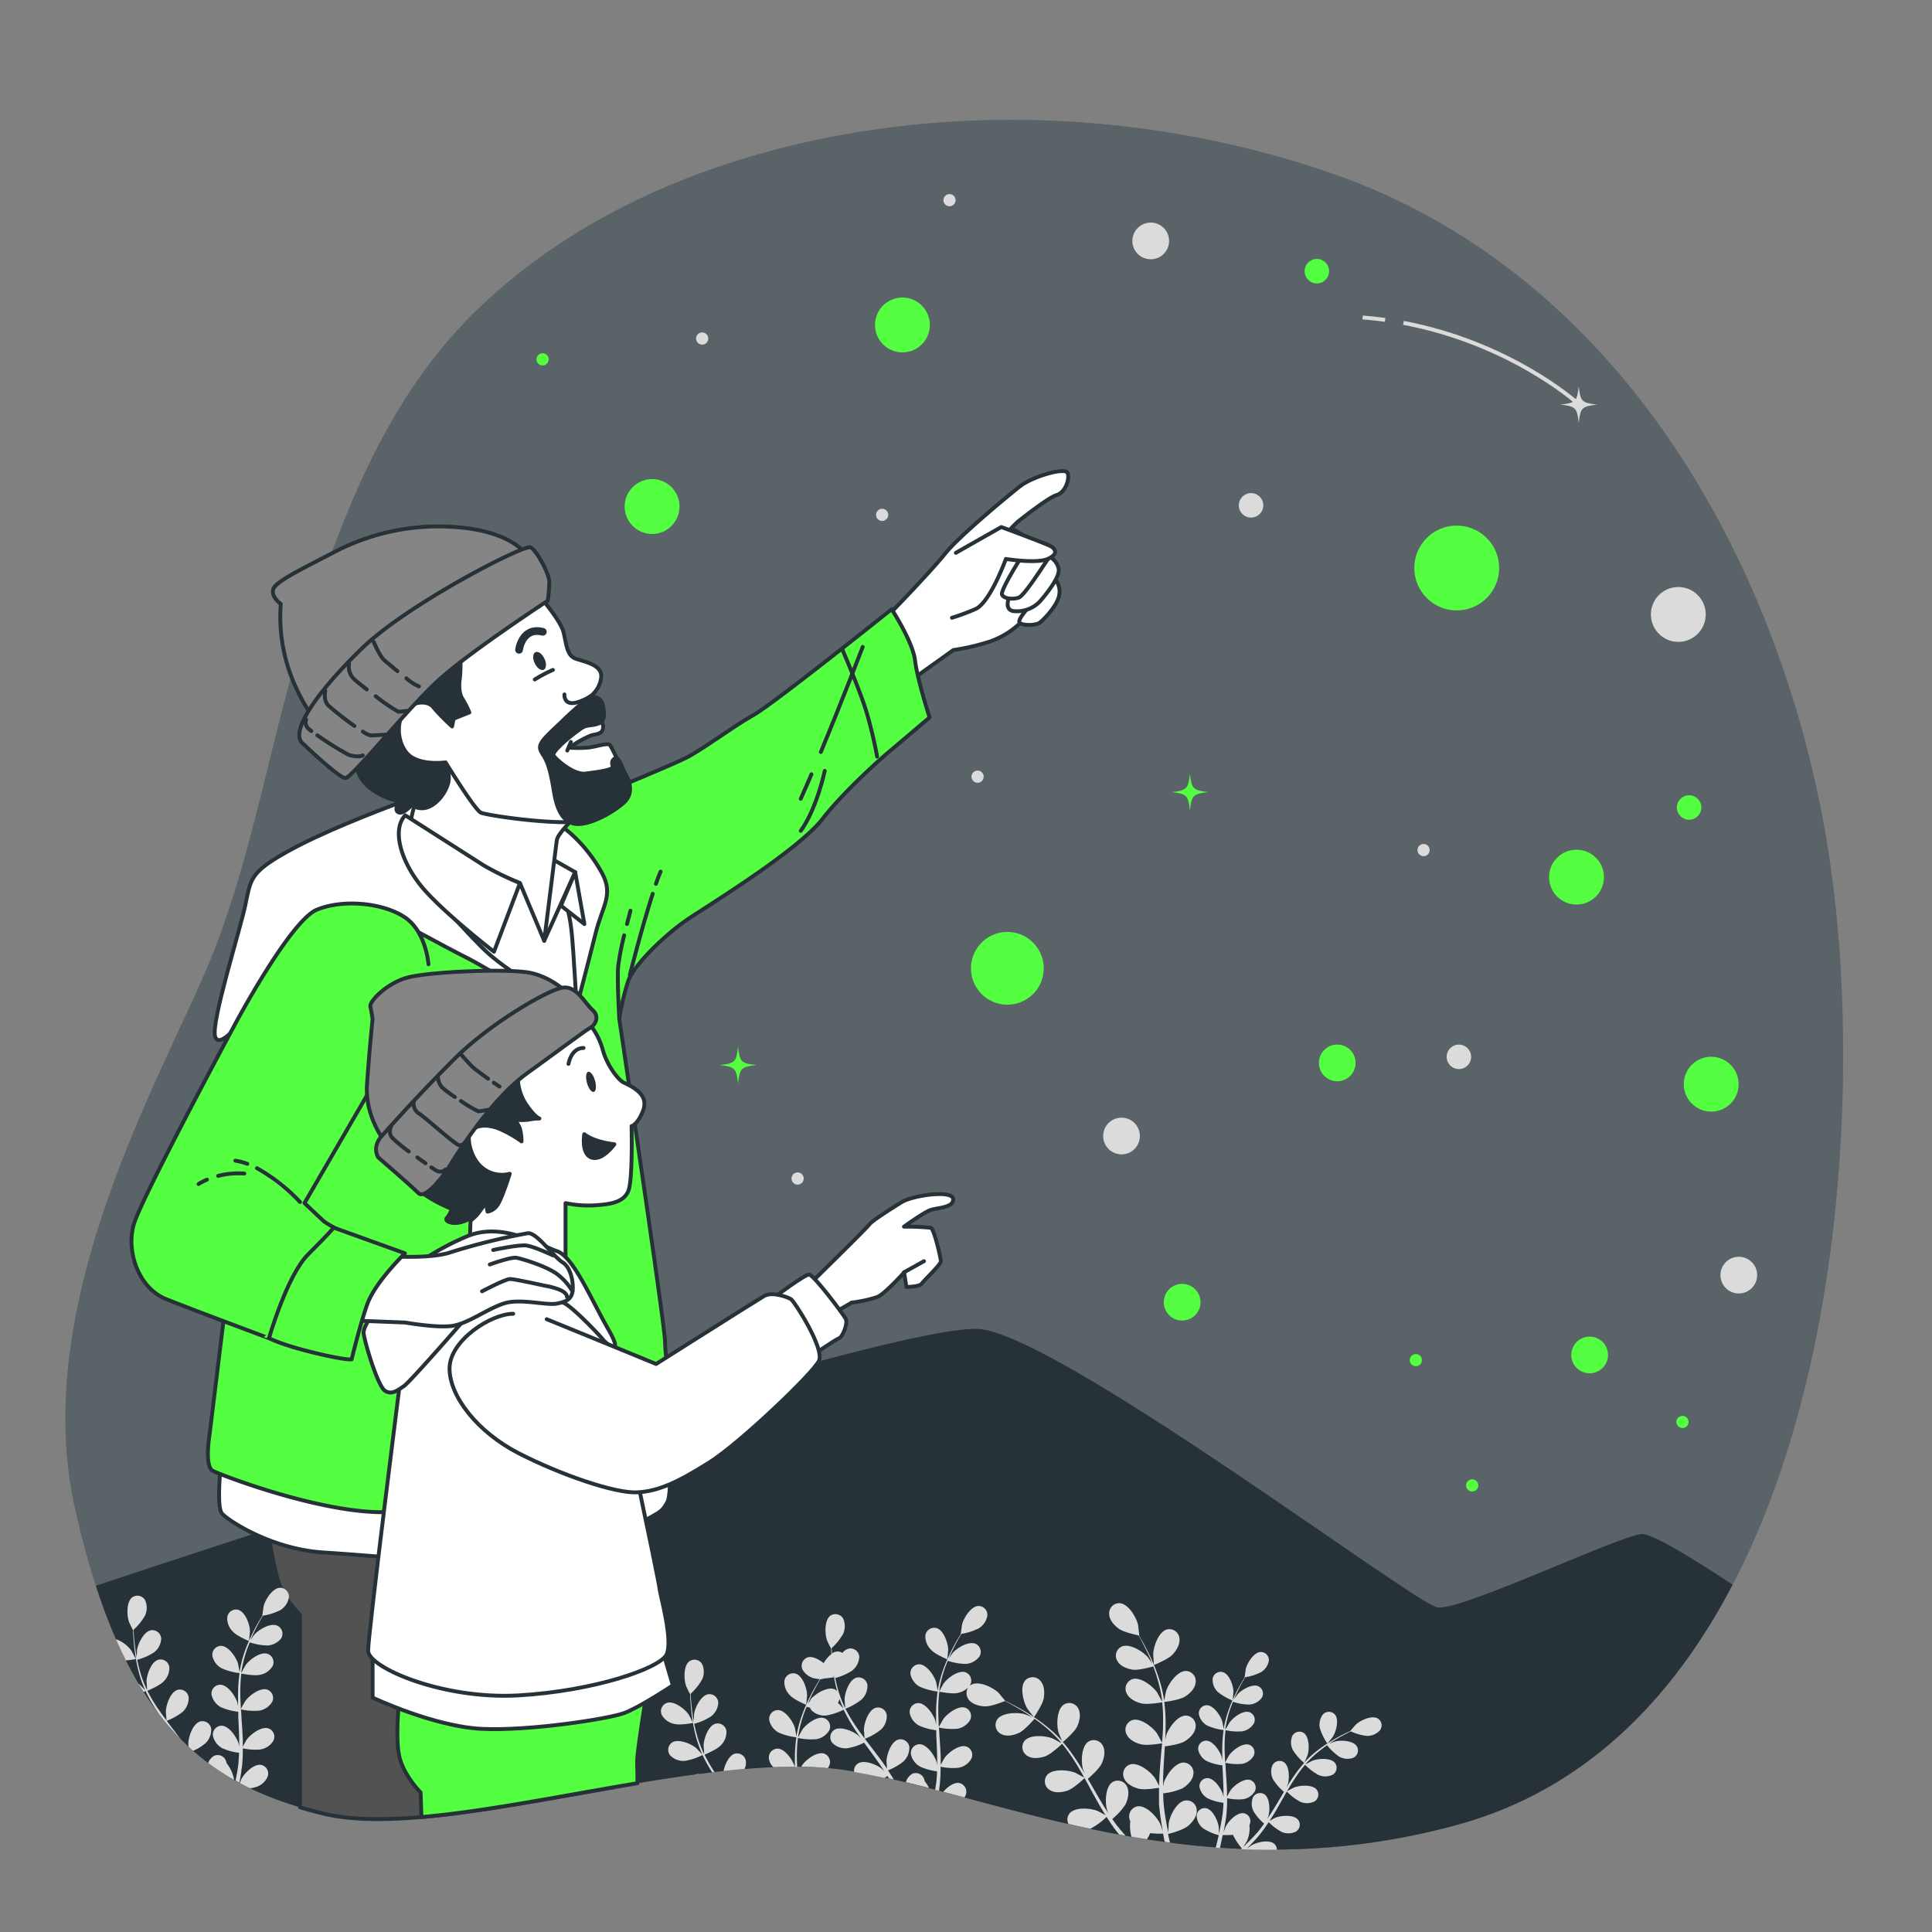 <svg xmlns="http://www.w3.org/2000/svg" viewBox="0 0 500 500"><rect x="0" y="0" width="500" height="500" fill="#808080" stroke="none"/><g id="freepik--background-simple--inject-83"><path d="M458.77,165.65C438.46,111.46,400.56,64.36,345,45c-48.78-17-104.8-18.89-154.24-3.41-24.66,7.73-48,20.17-66.59,37.94-23,21.91-34.31,50.7-44.11,80.12C70.63,187.8,66.45,217.15,55.82,245,44.33,275,7,335.08,19.44,390.47s33.5,71.35,64.14,78.86,96.7-16.9,135-11.26,90.95,32.86,158.93,14.08c93.4-25.8,107.18-169.57,96.34-247.25A279.12,279.12,0,0,0,458.77,165.65Z" style="fill:#263238"></path><path d="M458.77,165.65C438.46,111.46,400.56,64.36,345,45c-48.78-17-104.8-18.89-154.24-3.41-24.66,7.73-48,20.17-66.59,37.94-23,21.91-34.31,50.7-44.11,80.12C70.63,187.8,66.45,217.15,55.82,245,44.33,275,7,335.08,19.44,390.47s33.5,71.35,64.14,78.86,96.7-16.9,135-11.26,90.95,32.86,158.93,14.08c93.4-25.8,107.18-169.57,96.34-247.25A279.12,279.12,0,0,0,458.77,165.65Z" style="fill:#fff;opacity:0.24"></path></g><g id="freepik--Stars--inject-83"><circle cx="377" cy="147" r="10.98" style="fill:#53FF40"></circle><circle cx="260.69" cy="250.58" r="9.42" transform="translate(-43.27 446.44) rotate(-76.66)" style="fill:#53FF40"></circle><circle cx="408" cy="227" r="7.1" style="fill:#53FF40"></circle><circle cx="168.76" cy="131.09" r="7.1" style="fill:#53FF40"></circle><circle cx="434.32" cy="159" r="7.1" transform="translate(207.95 562.33) rotate(-80.8)" style="fill:#dbdbdb"></circle><circle cx="442.88" cy="280.62" r="7.1" transform="translate(67.75 646.9) rotate(-76.68)" style="fill:#53FF40"></circle><circle cx="233.53" cy="84.08" r="7.1" transform="translate(111.89 300.44) rotate(-80.45)" style="fill:#53FF40"></circle><circle cx="297.81" cy="62.35" r="4.75" style="fill:#dbdbdb"></circle><path d="M312.7,205c-3.95.45-4.31.81-4.75,4.75-.45-3.94-.81-4.3-4.75-4.75,3.94-.44,4.3-.8,4.75-4.75C308.39,204.15,308.75,204.51,312.7,205Z" style="fill:#53FF40"></path><circle cx="346.08" cy="275.08" r="4.75" style="fill:#53FF40"></circle><circle cx="305.94" cy="337.01" r="4.75" style="fill:#53FF40"></circle><circle cx="411.4" cy="350.66" r="4.75" style="fill:#53FF40"></circle><circle cx="450" cy="330" r="4.75" style="fill:#dbdbdb"></circle><circle cx="290.25" cy="294" r="4.75" style="fill:#dbdbdb"></circle><path d="M195.76,275.65c-3.95.44-4.31.81-4.75,4.75-.45-3.94-.81-4.31-4.76-4.75,3.95-.45,4.31-.81,4.76-4.75C191.45,274.84,191.81,275.2,195.76,275.65Z" style="fill:#53FF40"></path><circle cx="437.14" cy="208.98" r="3.17" style="fill:#53FF40"></circle><circle cx="377.56" cy="273.51" r="3.17" style="fill:#dbdbdb"></circle><circle cx="323.77" cy="130.78" r="3.17" style="fill:#dbdbdb"></circle><circle cx="340.8" cy="70.18" r="3.17" style="fill:#53FF40"></circle><circle cx="228.3" cy="133.24" r="1.58" style="fill:#dbdbdb"></circle><circle cx="181.72" cy="87.61" r="1.58" style="fill:#dbdbdb"></circle><circle cx="245.73" cy="51.8" r="1.58" style="fill:#dbdbdb"></circle><circle cx="366.42" cy="352" r="1.58" style="fill:#53FF40"></circle><circle cx="253" cy="201" r="1.58" style="fill:#dbdbdb"></circle><circle cx="368.42" cy="220" r="1.58" style="fill:#dbdbdb"></circle><circle cx="140.42" cy="93" r="1.58" style="fill:#53FF40"></circle><circle cx="206.42" cy="305" r="1.58" style="fill:#dbdbdb"></circle><circle cx="435.42" cy="368" r="1.58" style="fill:#53FF40"></circle><circle cx="381" cy="384.42" r="1.58" style="fill:#53FF40"></circle><path d="M413.33,104.71c-3.95.45-4.31.81-4.75,4.75-.45-3.94-.81-4.3-4.75-4.75,3.94-.44,4.3-.8,4.75-4.75C409,103.91,409.38,104.27,413.33,104.71Z" style="fill:#dbdbdb"></path><path d="M358.39,83.28c-1.91-.26-3.86-.47-5.78-.62l.07-1c1.95.15,3.91.37,5.85.63Z" style="fill:#dbdbdb"></path><path d="M407.43,104.31c-.17-.15-17.18-15.15-44.31-20.25l.19-1c27.42,5.16,44.61,20.34,44.78,20.49Z" style="fill:#dbdbdb"></path></g><g id="freepik--Mountains--inject-83"><path d="M448.38,410.12c-9-6-20.46-13.12-23.38-13.12-5,0-47,20-53,19s-96-69-118-72c-20.8-2.84-208.68,59.55-229.19,66.39,12.8,39.53,32.18,52.42,58.77,58.94,30.64,7.51,96.7-16.9,135-11.26s90.95,32.86,158.93,14.08C410,463.17,432.85,439.91,448.38,410.12Z" style="fill:#263238"></path></g><g id="freepik--Characters--inject-83"><path d="M72.45,410.45a27.94,27.94,0,0,0,5.2,7.51v49.76c1.94.58,3.91,1.12,5.93,1.61,17.48,4.29,46.5-1.82,75.31-6.8-.64-13.28-1.62-35.92-1.22-43.7.58-11.27,4-30.62,4-30.62s-55.17,4-70.48,2.31-24-3.47-24-3.47l1.44,4.62S70.72,406.41,72.45,410.45Z" style="fill:#525252;stroke:#263238;stroke-linecap:round;stroke-linejoin:round"></path><path d="M57.14,379.25s-1.16,10.69.29,12.42,12.71,9.25,26.29,10.11,36.68,3.18,43.62,2.31,22.82-4.62,27.73-5.77,9.82-3.76,13-5.49,3.46-2,4.62-4.05.58-12.71.58-12.71a159.74,159.74,0,0,1-37.85,9.83c-21.66,2.88-51.42-1.74-61.82-5.49s-16.75-4.34-16.75-4.34Z" style="fill:#fff;stroke:#263238;stroke-linecap:round;stroke-linejoin:round"></path><path d="M229.25,159.92s11.44-11.76,15.26-16.53,16.21-14.94,19.39-17.48,11.76-5.09,12.39-3.5-.63,5.09-2.86,5.72-10.17,7-10.17,7l-1.59,1.59a23.55,23.55,0,0,1,6,4.13c2.55,2.54,2.55,11.76,0,15.89A21.94,21.94,0,0,1,256.27,166a59.13,59.13,0,0,1-9.54,2.23l-11.12,7.94Z" style="fill:#fff;stroke:#263238;stroke-linecap:round;stroke-linejoin:round"></path><path d="M272.87,149.69a4.9,4.9,0,0,1,1.28,4.14c-.32,2.72-4,6.54-5.11,7.34s-5.26.8-5.26-.32,2.87-4.3,3.83-5.1S272.87,149.69,272.87,149.69Z" style="fill:#fff;stroke:#263238;stroke-linecap:round;stroke-linejoin:round"></path><path d="M271.28,143.79s2.39,1.27,2.71,3.51-3.67,7-4.95,8.45a8.28,8.28,0,0,1-6.85,2.39c-2.55-.48-1-4.15-.32-4.78s5.74-6.22,6.38-6.86S271.28,143.79,271.28,143.79Z" style="fill:#fff;stroke:#263238;stroke-linecap:round;stroke-linejoin:round"></path><path d="M264.42,144s-5.58,8.77-5.1,9.88,2.87,1.28,4.3.8,6.08-7.82,7.59-10,1.18-3.26-.89-4.06a14.81,14.81,0,0,0-5.42-.48Z" style="fill:#fff;stroke:#263238;stroke-linecap:round;stroke-linejoin:round"></path><path d="M247.37,143.07l11.76-6.67s12.08,4.45,13,5.08,1.91,1.91-1,3.18-10.81,0-10.81,0-4.13,11.45-7.95,13a59.68,59.68,0,0,1-6,2.22" style="fill:#fff;stroke:#263238;stroke-linecap:round;stroke-linejoin:round"></path><path d="M157.38,204.77s16.18-6.65,20.22-8.67,12.13-8.09,17.33-11,35.83-27.44,35.83-27.44,5.48,8.38,6.06,13.29,3.76,14.73,3.76,14.73l-11.27,9.54s-10.4,8.95-16.47,16.75-27.44,21.09-34.08,25.42S164,249.83,162.58,253.88a64.13,64.13,0,0,0-2.31,9.82s11.84,79.44,11.84,83.49S175,374.34,175,376.36s-9.24,9-18.49,13-40.73,2-57.48,2-41.6-9.53-43.91-10.68-.87-9.54-.87-9.54l5.2-42.46s5.2-41.6,6.36-49.11,6.93-34.38,8.37-39.29S80,230.19,88.63,226.15s52-14.45,58.06-17.63A35.07,35.07,0,0,1,157.38,204.77Z" style="fill:#53FF40;stroke:#263238;stroke-linecap:round;stroke-linejoin:round"></path><path d="M162.26,239.15c.51-2,.9-3.47.9-3.47" style="fill:none;stroke:#263238;stroke-linecap:round;stroke-linejoin:round"></path><path d="M160.27,263.7s-.58-9.82-.29-13.58a68.11,68.11,0,0,1,1.56-8.07" style="fill:none;stroke:#263238;stroke-linecap:round;stroke-linejoin:round"></path><path d="M169.75,228.74c.43-1.24.83-2.32,1.21-3.17" style="fill:none;stroke:#263238;stroke-linecap:round;stroke-linejoin:round"></path><path d="M163,252.31s3.16-12.49,5.92-21" style="fill:none;stroke:#263238;stroke-linecap:round;stroke-linejoin:round"></path><path d="M210,200.38c-.95,2.23-1.88,4.37-2.77,6.35" style="fill:none;stroke:#263238;stroke-linecap:round;stroke-linejoin:round"></path><path d="M223.27,167.42s-5.33,13.93-10.84,27.2" style="fill:none;stroke:#263238;stroke-linecap:round;stroke-linejoin:round"></path><path d="M213.45,199.49s-2.07,9.83-6.21,15.52" style="fill:none;stroke:#263238;stroke-linecap:round;stroke-linejoin:round"></path><path d="M218,168.08s4.34,10.11,6.07,15.6A111.3,111.3,0,0,1,227,195.81" style="fill:none;stroke:#263238;stroke-linecap:round;stroke-linejoin:round"></path><path d="M103.38,228.92s10.65,9.53,16.26,14,6.17,7.85,11.5,11.21,16.26,18.23,16.26,18.23,1.68-17.95,3.08-25-4.2-23.27-7-28S113.2,205,109,209.25s-8.41,16-7.57,17.15S103.38,228.92,103.38,228.92Z" style="fill:#fff;stroke:#263238;stroke-linecap:round;stroke-linejoin:round"></path><path d="M143.8,258.21s-12.42-6.35-19.06-13-18.2-19.64-18.2-22.24S109,209.25,109,209.25s18.64,8.52,22.1,8.52,9.53,4,13,10.4,3.76,12.42,4,14.73,1.15,17.62,1.15,17.62,3.18-12.13,4.91-19.06,4.62-9.83,1.74-15.31S147.27,214,141.49,211.7s-28-7.8-36.4-4.62-22,8.38-31.2,13.58-9,6.93-10.4,13.57-9,30.63-7.8,34.09,7.23-4.33,10.69-9.24,11.27-18.49,14.45-21.38,14.73-3.18,17.62-1.73,17,9.24,22.24,11.84,24,14.16,24,14.16l2.6,1.44Z" style="fill:#fff;stroke:#263238;stroke-linecap:round;stroke-linejoin:round"></path><polygon points="140.84 243.48 148.86 225.71 142.36 222.03 140.84 243.48" style="fill:#fff;stroke:#263238;stroke-linecap:round;stroke-linejoin:round"></polygon><polygon points="148.86 225.71 151.24 239.15 145.17 234.38 148.86 225.71" style="fill:#fff;stroke:#263238;stroke-linecap:round;stroke-linejoin:round"></polygon><path d="M148.42,211.85s-4.11,3.9-4.33,5.63-3.25,26-3.25,26l-6.28-14.95S109.64,218.35,107,216.4s2.17-13.22,2.17-13.22-8.23-5-9.32-11.27,2-11.48,7.59-11.91,12.35,6.28,15.38,9.75,11.26,12.56,12.56,13.86S148.42,211.85,148.42,211.85Z" style="fill:#fff;stroke:#263238;stroke-linecap:round;stroke-linejoin:round"></path><path d="M92.53,197.33s-.87,2.82,2.6,6.07a16.73,16.73,0,0,0,8.23,3.9s-1.73,2.6,0,3,5-4.12,5-4.12-3,2.82.65,3,7.15-4.77,7.15-7.8-1.73-8.89-1.73-8.89,5.85-1.3,8.23-5.41,0-10.19-.21-14.3a65,65,0,0,0-.87-7.59s-18.63,16.9-23.62,21.45a24.21,24.21,0,0,0-6.5,9.1Z" style="fill:#263238;stroke:#263238;stroke-linecap:round;stroke-linejoin:round"></path><path d="M138.92,153.43s6.1,6.91,6.91,10.16.81,6.09,3.25,6.91,6.91,1.62,6.5,4.87a7.26,7.26,0,0,1-2.84,4.88s3.35,5.88,3.35,7.91-2.19,1.79-3.18,2.19a27.12,27.12,0,0,0-5.54,3.15,33.64,33.64,0,0,0,4.54,0c2.16-.12,5.44-1.47,6-.6,1.22,2,3.81,7.63,4.21,10.07s-3.25,6.5-8.53,8.93-27.55-.79-29.17-1.6-9.1-13-9.1-13-7.34,1.06-10.19-2.6-2.32-9.61.52-11.64,5.69-1.22,6.5,0A53.49,53.49,0,0,0,117,188l.4-2,4.07-1.62a22.68,22.68,0,0,0-1.63-3.25c-.81-1.22-1.22-2.85-.81-5.69a40.84,40.84,0,0,0,0-7.31Z" style="fill:#fff;stroke:#263238;stroke-linecap:round;stroke-linejoin:round"></path><path d="M152.74,180.25a93.52,93.52,0,0,0-7.6,6.73c-6,5.59-6.15,6-4.47,8.57s2.23,6.7,2.79,9.87,1.86,7.45,5.59,7.82,9.87-3.16,12.48-5.59,1.3-5.77.37-7.26-1.68-4.84-2.79-4.1-.56,1.49-.56,2.24-4.1,1.3-7.08,1.67-7.45-3.54-8.2-4.65,6.34-6.71,7.83-7.45,5.21,0,5.21-3S155.68,180.22,152.74,180.25Z" style="fill:#263238;stroke:#263238;stroke-linecap:round;stroke-linejoin:round"></path><line x1="147.74" y1="192.01" x2="146.81" y2="194.24" style="fill:none;stroke:#263238;stroke-linecap:round;stroke-linejoin:round"></line><path d="M146.07,179.71s-.19,2,1.67,2.24,5-1.7,5-1.7" style="fill:none;stroke:#263238;stroke-linecap:round;stroke-linejoin:round"></path><path d="M138.41,175.85a34.45,34.45,0,0,1,4.68-2.47" style="fill:none;stroke:#263238;stroke-linecap:round;stroke-linejoin:round"></path><path d="M140.9,170.46c.6,1.25.51,2.54-.18,2.87s-1.75-.42-2.34-1.68-.51-2.54.19-2.87S140.31,169.2,140.9,170.46Z" style="fill:#263238"></path><path d="M134.33,168.17s.75-6,6.15-4.66" style="fill:none;stroke:#263238;stroke-linecap:round;stroke-linejoin:round;stroke-width:2px"></path><path d="M137.3,145.31s-2-6.5-15.84-8.53a58.23,58.23,0,0,0-34.94,6.09c-8.53,4.47-15.44,7.72-15.85,9.75s2,3.66,2,3.66A43.38,43.38,0,0,0,76,176.59C80.42,186.75,83.67,188,83.67,188S111.71,155.46,137.3,145.31Z" style="fill:#858585;stroke:#263238;stroke-linecap:round;stroke-linejoin:round"></path><path d="M78.39,192.43s9.35,8.94,11,8.94,16.25-18.28,24.38-25.59,28-20.32,28-20.32a43.31,43.31,0,0,0,.4-4.87c0-2-3.25-8.13-4.87-8.94s-31.69,14.63-43.47,26S74.74,189.59,78.39,192.43Z" style="fill:#858585;stroke:#263238;stroke-linecap:round;stroke-linejoin:round"></path><path d="M82.11,190.29a84.85,84.85,0,0,0,8,5c1.29.5,3.18.6,3.77.2" style="fill:none;stroke:#263238;stroke-linecap:round;stroke-linejoin:round"></path><path d="M79.23,186.18a2.28,2.28,0,0,0,.79,2.58l.56.44" style="fill:none;stroke:#263238;stroke-linecap:round;stroke-linejoin:round"></path><path d="M93.9,189.33a6.26,6.26,0,0,0,2,1c1.19,0,3.77-.2,3.77-.2" style="fill:none;stroke:#263238;stroke-linecap:round;stroke-linejoin:round"></path><path d="M84.19,178.83s-.59,2.38.8,3.77a77.23,77.23,0,0,0,6.75,5.28" style="fill:none;stroke:#263238;stroke-linecap:round;stroke-linejoin:round"></path><path d="M97.23,180.18a45.55,45.55,0,0,0,5.83,4c.59,0,2.18-.2,2.18-.2" style="fill:none;stroke:#263238;stroke-linecap:round;stroke-linejoin:round"></path><path d="M90.35,171.68a4.44,4.44,0,0,0,1.39,4.17c.59.53,1.78,1.49,3.18,2.57" style="fill:none;stroke:#263238;stroke-linecap:round;stroke-linejoin:round"></path><path d="M105.18,175.54a12.17,12.17,0,0,0,3.24,2.1" style="fill:none;stroke:#263238;stroke-linecap:round;stroke-linejoin:round"></path><path d="M96.7,166.12s1.59,3.77,2.78,4.77c.48.39,1.85,1.56,3.39,2.81" style="fill:none;stroke:#263238;stroke-linecap:round;stroke-linejoin:round"></path><path d="M104.88,211s17.33,11.05,20.36,13a80,80,0,0,0,9.32,4.55l-6.72,17.76s-12.56-9.74-18.2-16.24S101.19,214.88,104.88,211Z" style="fill:#fff;stroke:#263238;stroke-linecap:round;stroke-linejoin:round"></path><path d="M151.89,264.28a17.73,17.73,0,0,1,4.05,7.22c1.15,4.33,4.14,8.05,5.48,8.67,4.12,1.87,6.36,4,4.91,7.51s-2.88,3.75-2.88,3.75.28,11.85-.58,15.89-5.2,4.33-9,4.62a28.39,28.39,0,0,1-7.51-.58v15.32s-12.42-2.89-16.46-3.18-8.38-.29-8.38-.29l.29-8.38s-.29.87-2.6,1.45-4.34-.29-3.47-1.16a5.18,5.18,0,0,0,1.16-2.31,36.28,36.28,0,0,1-9.83-5.78c-4.91-4-.86-13.58,6.94-22.53s13.58-13.58,24-18.49S151.89,264.28,151.89,264.28Z" style="fill:#fff;stroke:#263238;stroke-linecap:round;stroke-linejoin:round"></path><path d="M135.86,285.37a12.89,12.89,0,0,1-1.74-8.24,10.33,10.33,0,0,0-5.92,1.59c-2.86,1.78-15.92,11.55-22.1,18.1-1.68,4.35-1.6,8.06,1,10.21a36.28,36.28,0,0,0,9.83,5.78,5.18,5.18,0,0,1-1.16,2.31c-.87.87,1.16,1.73,3.47,1.16s2.6-1.45,2.6-1.45l0,1.05,0,0s.86-.72,1.44-1.3,2.46-3.32,2.46-3.32l.43,2.31a4,4,0,0,0,2.75-2c1.15-1.88,3-7.8,3-7.8a8,8,0,0,1-6.79-1.3c-3.47-2.46-4.77-8.81-3-10.11s4-1.3,6.64-.43a30.23,30.23,0,0,1,6.21,3.46,13.15,13.15,0,0,0-.43-3.32,6.81,6.81,0,0,0-1.45-2.31,15.44,15.44,0,0,0,3.76,0,13.62,13.62,0,0,1,2.74-.29S138.31,289.12,135.86,285.37Z" style="fill:#263238;stroke:#263238;stroke-linecap:round;stroke-linejoin:round"></path><path d="M154,279.69c.4,1.44.26,2.74-.32,2.9s-1.37-.87-1.77-2.31-.26-2.74.31-2.9S153.61,278.25,154,279.69Z" style="fill:#263238"></path><path d="M159,296.13s-5-.44-7.8-2.6c0,0-.87,5.2,1.95,6.06S159,296.13,159,296.13Z" style="fill:#263238;stroke:#263238;stroke-linecap:round;stroke-linejoin:round"></path><path d="M147.12,275.33s.65-4.12,3.9-4.12" style="fill:none;stroke:#263238;stroke-linecap:round;stroke-linejoin:round"></path><path d="M108.85,463.89l.22,6.36c16.71-1.45,36.54-5.54,55.9-8.75,0-2.54-.08-4.79-.08-5.7,0-2.6,2.31-16.75,2.31-16.75s-31.78,6.64-43.91,5.2a76,76,0,0,1-19.93-4.91s-1.16,10.4,0,15.31S108.85,463.89,108.85,463.89Z" style="fill:#53FF40;stroke:#263238;stroke-linecap:round;stroke-linejoin:round"></path><path d="M96.43,427.49v11.85s15.88,7.51,28.31,8.09,32.64-2.6,36.68-4.05,12.71-7.22,12.71-7.22l-2.88-9.82S149,431.83,136,432.12s-28.31-3.18-31.77-4.63-7.23-2.6-7.23-2.6Z" style="fill:#fff;stroke:#263238;stroke-linecap:round;stroke-linejoin:round"></path><path d="M103.65,356.72s-8.38,66.15-8.38,70.49,19.36,12.71,39,11.55,36.11-6.93,38.13-10.4-1.73-16.18-1.73-17.33S158,349.5,157.38,348.34s-2-6.64-5.2-11-25.13-10.68-34.67-7.22-13,12.42-13.28,16.47S103.65,356.72,103.65,356.72Z" style="fill:#fff;stroke:#263238;stroke-linecap:round;stroke-linejoin:round"></path><path d="M106.25,328.41S93.54,341.7,94.12,345.16s3.75,13.58,5.48,14.74,3.18,0,4.91-1.16,16.76-18.49,19.07-21.09,20.22-.86,22-.57,9.53,8.37,10.4,9.53,5.77,4.91,1.44-2.6-9-18.78-13.29-20.22-14.15-7.8-23.4-3.76A65.58,65.58,0,0,0,106.25,328.41Z" style="fill:#fff;stroke:#263238;stroke-linecap:round;stroke-linejoin:round"></path><path d="M210,331.88s14.44-14.16,15-15,5.49-4,8.37-5.77,13-3.18,13.29-.87-4,2.31-5.77,2.89-6.94,4.33-6.94,4.33a62.93,62.93,0,0,1,6.94.29c.86.29,2.6,7.8,2.6,8.67s-4.34,4.91-4.92,5.77-4,.87-4,.87l-.58-3.75s-4.91,5.48-6.93,6.35a34.75,34.75,0,0,1-6.64,1.45L214,340.83Z" style="fill:#fff;stroke:#263238;stroke-linecap:round;stroke-linejoin:round"></path><line x1="233.93" y1="329.28" x2="239.13" y2="326.39" style="fill:none;stroke:#263238;stroke-linecap:round;stroke-linejoin:round"></line><path d="M200.13,335.92s8.09-6.07,9.25-6.07,9,10.4,9.53,11.56-.87,4.62-1.73,4.91-8.09,5.2-8.09,5.2Z" style="fill:#fff;stroke:#263238;stroke-linecap:round;stroke-linejoin:round"></path><path d="M141.49,341.41C145.82,343.14,169.8,353,169.8,353s26-16.46,28-17.62,6.07.29,6.94.87,8.66,12.71,7.22,15.89-20.51,21.37-28.31,26.28-13,7.52-18.78,7.8-19.93-4.62-30.62-10.11-17.91-14.73-17.91-21.95S127.05,340,132.82,340" style="fill:#fff;stroke:#263238;stroke-linecap:round;stroke-linejoin:round"></path><path d="M97.87,324.94s13,1.16,18.78-.86a160.82,160.82,0,0,1,19.93-4.92c2.31-.28,6.64,6.07,9,7.52s2.88,5.77,2.6,7.51-1.16,2.6-4,3.17-9.53-1.44-13.86,0-9.25,5.2-13.29,5.78-12.14-.87-12.14-.87l-14.73-.57S92.09,328.12,97.87,324.94Z" style="fill:#fff;stroke:#263238;stroke-linecap:round;stroke-linejoin:round"></path><path d="M124.74,334.19S130.8,331,132,331s8.95,1.73,8.95,1.73,5.78.87,5.78,2.89" style="fill:#fff;stroke:#263238;stroke-linecap:round;stroke-linejoin:round"></path><path d="M126.76,327.25s5.49-2,6.93-1.73,8.38,2.31,11,4.62a15.53,15.53,0,0,1,3.47,4.05" style="fill:#fff;stroke:#263238;stroke-linecap:round;stroke-linejoin:round"></path><path d="M127.63,323.5s6.64-1.45,8.66-1.16,6.93,2.6,6.93,2.6" style="fill:#fff;stroke:#263238;stroke-linecap:round;stroke-linejoin:round"></path><path d="M101.91,271.5,78.8,311.36s4,3.76,4.92,4.63,8.66,4.91,8.66,4.91S78.8,334.76,77.07,339.1a31.21,31.21,0,0,1-3.47,6.64l-4,.58S50.21,339.1,43,336.21s-10.4-12.42-8.37-19.36,26-51.42,26-51.42,14.44-27.15,21.37-30,17.33-1.73,22.82,2,6.07,12.13,6.07,12.13" style="fill:#53FF40;stroke:#263238;stroke-linecap:round;stroke-linejoin:round"></path><path d="M64,301.2a14.53,14.53,0,0,0-3.09-.81" style="fill:#fff;stroke:#263238;stroke-linecap:round;stroke-linejoin:round"></path><path d="M77.65,311.08a46.64,46.64,0,0,0-11.14-8.75" style="fill:#fff;stroke:#263238;stroke-linecap:round;stroke-linejoin:round"></path><path d="M56.46,304.32a21.18,21.18,0,0,1,6.77-.61" style="fill:#fff;stroke:#263238;stroke-linecap:round;stroke-linejoin:round"></path><path d="M51.38,306.43a13.45,13.45,0,0,1,2.19-1.14" style="fill:#fff;stroke:#263238;stroke-linecap:round;stroke-linejoin:round"></path><path d="M104.8,324.36S97,331.88,95,337.65s-4,14.16-4,14.16-1.45.29-9.82-1.74-11.56-3.75-11.56-3.75,4.62-16.18,10.11-21.67,6.65-6.93,6.65-6.93Z" style="fill:#53FF40;stroke:#263238;stroke-linecap:round;stroke-linejoin:round"></path><path d="M148.42,258.5s-5.2-6.07-12.42-6.93-25.42,0-30.62,1.44-9.82,6.07-9.53,7.51a12.56,12.56,0,0,1,.29,1.45l.29,1.73s-.87,8.38-1.45,17,4.91,15.6,6.36,16.76,18.77-22.82,29.46-29.76S148.42,258.5,148.42,258.5Z" style="fill:#858585;stroke:#263238;stroke-linecap:round;stroke-linejoin:round"></path><path d="M97.87,299.52s8.38,7.22,10.4,9.24,7.51-6.06,7.51-6.06,10.11-17.33,20.51-24.85S151.6,266.59,152.76,266s2.6-2.89.58-4.62-4.05-6.36-7.8-5.78-18.78,9.25-28,18.49-16.17,17-18.77,19.93S97.87,299.52,97.87,299.52Z" style="fill:#858585;stroke:#263238;stroke-linecap:round;stroke-linejoin:round"></path><path d="M111.62,302.11c.58.39,1,.67,1.28.81a1.91,1.91,0,0,0,2.4-.27" style="fill:none;stroke:#263238;stroke-linecap:round;stroke-linejoin:round"></path><path d="M108,299.55l2.13,1.51" style="fill:none;stroke:#263238;stroke-linecap:round;stroke-linejoin:round"></path><path d="M101.2,291.61a2.52,2.52,0,0,0,.53,3.06A40.26,40.26,0,0,0,105.8,298" style="fill:none;stroke:#263238;stroke-linecap:round;stroke-linejoin:round"></path><path d="M107.05,285.23a3.06,3.06,0,0,0,1.33,2.92c1.6.93,9.58,8.25,10.51,8.25s2.13-1.2,2.13-1.2" style="fill:none;stroke:#263238;stroke-linecap:round;stroke-linejoin:round"></path><path d="M119.29,284.94a32.39,32.39,0,0,0,4.52,2.68,22.08,22.08,0,0,0,2.4-.4" style="fill:none;stroke:#263238;stroke-linecap:round;stroke-linejoin:round"></path><path d="M113.3,278.57a4.64,4.64,0,0,0,1.07,2.8,25.69,25.69,0,0,0,3.35,2.53" style="fill:none;stroke:#263238;stroke-linecap:round;stroke-linejoin:round"></path><path d="M127.78,280.2l1.49,1" style="fill:none;stroke:#263238;stroke-linecap:round;stroke-linejoin:round"></path><path d="M119.29,272.85s1.86,2.13,2.92,3.2c.56.55,2.44,1.93,4.12,3.13" style="fill:none;stroke:#263238;stroke-linecap:round;stroke-linejoin:round"></path></g><g id="freepik--Plants--inject-83"><path d="M210.49,439.1l0,0c1.35-1.22,3.92-2.59,5.5-1.88a2.11,2.11,0,0,1,.64.45l-.16-.58a33.2,33.2,0,0,1-.7-3.4l-.1.05a2.05,2.05,0,0,1,.16.34s-1.2.22-2.48.33l-1.1.23c-.29.49-.6,1-.93,1.61-.57,1-1.2,2.24-1.8,3.58-.16.36-.32.75-.48,1.12l.59-.83A2.06,2.06,0,0,1,210.49,439.1Z" style="fill:none"></path><path d="M217.26,439.66a2.49,2.49,0,0,1-.28.82,2.31,2.31,0,0,1-.14.19c.34.34,1.11,1.15,1.42,1.49l0-.06C217.86,441.29,217.54,440.47,217.26,439.66Z" style="fill:none"></path><path d="M302,421.7c-2.14.59-3.47,4.36-3.55,6.34,0,.17.18,2.86.22,2.85s3.62-1.45,4.81-2.71c1-1.08,2-2.73,1.75-4.28A2.63,2.63,0,0,0,302,421.7Z" style="fill:#dbdbdb"></path><path d="M267.6,444.41s2.23-3.21,2.52-4.92c.26-1.46.17-3.39-.9-4.53a2.62,2.62,0,0,0-3.9-.06c-1.46,1.67-.49,5.56.53,7.25C265.94,442.3,267.58,444.44,267.6,444.41Z" style="fill:#dbdbdb"></path><path d="M307.49,472.53c1.13-.95,2.31-2.48,2.23-4a2.62,2.62,0,0,0-3-2.56c-2.2.34-3.95,3.93-4.26,5.89,0,.13-.09,1.63-.11,2.4-.13-.62-.26-1.24-.38-1.89-.18-.93-.34-1.92-.51-2.89-.06-.5-.13-1-.19-1.52s-.1-1-.15-1.53c-.05-.75-.07-1.54-.09-2.32a16.64,16.64,0,0,0,5-1.29c1.26-.77,2.66-2.11,2.82-3.67a2.63,2.63,0,0,0-2.54-3c-2.22,0-4.49,3.29-5.1,5.18,0,.06-.11.47-.2,1,0-.76,0-1.53,0-2.3.08-2.19.23-4.43.37-6.67,0-.46.05-.93.08-1.4.81-.1,3.86-.53,5.14-1.31s2.66-2.11,2.82-3.66a2.63,2.63,0,0,0-2.53-3c-2.22,0-4.5,3.29-5.11,5.18,0,.07-.12.56-.23,1.11.06-1.22.1-2.43.11-3.64a46.6,46.6,0,0,0-.35-6.19c.29,0,3.88-.47,5.31-1.34,1.26-.77,2.66-2.1,2.81-3.66a2.61,2.61,0,0,0-2.53-3c-2.22,0-4.5,3.29-5.1,5.17-.05.14-.4,1.92-.51,2.56a.17.17,0,0,0,0-.07,34.39,34.39,0,0,0-1.42-5.92,48.46,48.46,0,0,0-2-5.06c-.69-1.53-1.42-2.89-2.08-4.09-.36-.64-.7-1.23-1-1.77h.05s-.29-2.67-.33-2.84c-.47-1.92-2.5-5.37-4.72-5.53a2.62,2.62,0,0,0-2.74,2.78c0,1.56,1.34,3,2.54,3.86s4.31,1.54,5.07,1.69c.33.57.67,1.18,1,1.87.63,1.21,1.33,2.58,2,4.12.18.41.35.86.53,1.3-.45-.67-1.08-1.58-1.15-1.66-1.3-1.49-4.69-3.61-6.73-2.74a2.62,2.62,0,0,0-1.15,3.73c.76,1.37,2.56,2.05,4,2.26s4.63-.65,5.31-.84c.37,1,.74,2,1,3a33.27,33.27,0,0,1,1.29,5.9l-.12,0c-.34-.66-1.09-2-1.16-2.15-1.13-1.63-4.27-4.11-6.39-3.47a2.63,2.63,0,0,0-1.56,3.59c.61,1.44,2.33,2.31,3.76,2.68,1.66.42,5.36-.25,5.5-.27a47.33,47.33,0,0,1,.2,6c0,1.48-.14,3-.26,4.48-.22-.47-1.2-2.28-1.28-2.41-1.13-1.62-4.27-4.11-6.39-3.46a2.62,2.62,0,0,0-1.56,3.58c.6,1.45,2.33,2.32,3.76,2.68,1.61.42,5.16-.21,5.46-.26,0,.68-.1,1.36-.16,2.05-.19,2.23-.39,4.46-.52,6.68,0,.76-.06,1.52-.08,2.28-.36-.7-1-2-1.11-2.06-1.12-1.63-4.26-4.11-6.39-3.47a2.63,2.63,0,0,0-1.55,3.59c.6,1.44,2.33,2.31,3.76,2.68s4.43-.09,5.28-.23c0,1.26,0,2.51,0,3.74,0,.53.05,1.08.11,1.59s.12,1,.17,1.52c.15,1,.29,2,.45,3,.08.49.17.94.25,1.42-.26-.77-.68-2-.74-2.07-.87-1.78-3.59-4.71-5.79-4.4a2.63,2.63,0,0,0-2.08,3.31,2.79,2.79,0,0,0,.2.55,10.24,10.24,0,0,0,.3,4c1.34.23,2.68.45,4,.66a8.18,8.18,0,0,0,.84-1.58,27.43,27.43,0,0,0,3.35.12c.14.73.27,1.44.41,2.13l1.36.18c-.16-.72-.33-1.47-.49-2.24C302.9,474.53,306.25,473.58,307.49,472.53Z" style="fill:#dbdbdb"></path><path d="M291.22,475l-1-1.16c-.35-.38-.64-.79-1-1.2-.47-.6-.92-1.24-1.36-1.88a16.79,16.79,0,0,0,3.45-3.84c.63-1.34,1.06-3.22.33-4.61a2.62,2.62,0,0,0-3.75-1.08c-1.85,1.22-1.94,5.22-1.4,7.13,0,.06.17.46.36.92-.42-.64-.84-1.28-1.24-1.94-1.15-1.87-2.26-3.82-3.37-5.76l-.71-1.21c.62-.54,2.93-2.58,3.57-3.94s1.06-3.22.33-4.61a2.63,2.63,0,0,0-3.76-1.08c-1.85,1.22-1.93,5.22-1.4,7.13,0,.07.21.54.42,1.06-.62-1.05-1.25-2.09-1.91-3.1a48.28,48.28,0,0,0-3.71-5c.22-.19,3-2.53,3.69-4,.63-1.34,1.05-3.22.32-4.61a2.61,2.61,0,0,0-3.75-1.08c-1.85,1.22-1.94,5.22-1.4,7.13,0,.14.73,1.82,1,2.41l0-.05a33.68,33.68,0,0,0-4.45-4.15,45.54,45.54,0,0,0-4.47-3.11c-1.43-.89-2.79-1.63-4-2.26-.65-.34-1.26-.64-1.83-.91l0,0s-1.71-2.07-1.84-2.18c-1.45-1.35-5.05-3.11-7-2a1.87,1.87,0,0,0-.42.3,3.11,3.11,0,0,0,.22-.4,2.3,2.3,0,0,0-1.31-3.15c-1.85-.59-4.63,1.53-5.64,2.94-.06.09-.73,1.29-1,1.86l-.1,0a29.6,29.6,0,0,1,1.2-5.13c.3-.93.63-1.79,1-2.63a15.45,15.45,0,0,0,4.63.81,4.8,4.8,0,0,0,3.55-1.91,2.3,2.3,0,0,0-.95-3.28c-1.77-.8-4.77,1-5.92,2.3-.07.07-.63.85-1,1.43.16-.38.32-.77.48-1.12.6-1.34,1.23-2.53,1.8-3.58.32-.59.63-1.12.93-1.62a15,15,0,0,0,4.45-1.41,4.75,4.75,0,0,0,2.27-3.33,2.29,2.29,0,0,0-2.35-2.47c-1.94.11-3.76,3.09-4.2,4.77,0,.14-.36,2.48-.33,2.47h0c-.29.47-.6,1-.92,1.54-.59,1-1.25,2.21-1.88,3.55a39.48,39.48,0,0,0-1.84,4.39,30.29,30.29,0,0,0-1.33,5.15v.06c-.09-.56-.37-2.12-.41-2.24-.5-1.66-2.45-4.57-4.38-4.6a2.29,2.29,0,0,0-2.26,2.56,4.75,4.75,0,0,0,2.41,3.24,16.17,16.17,0,0,0,4.61,1.25,41.49,41.49,0,0,0-.39,5.41c0,1,0,2.11,0,3.18-.09-.49-.18-.92-.19-1-.51-1.66-2.45-4.56-4.39-4.6a2.29,2.29,0,0,0-2.25,2.57,4.79,4.79,0,0,0,2.4,3.24,15.22,15.22,0,0,0,4.48,1.22c0,.41,0,.82,0,1.23.09,2,.19,3.91.23,5.83,0,.67,0,1.34,0,2-.07-.43-.14-.79-.16-.85-.5-1.66-2.45-4.56-4.39-4.6a2.3,2.3,0,0,0-2.25,2.57,4.77,4.77,0,0,0,2.41,3.24,14.43,14.43,0,0,0,4.35,1.2c0,.69-.06,1.37-.12,2,0,.45-.07.89-.14,1.34s-.13.88-.2,1.32l0,.14,1,.25c0-.09,0-.17,0-.25.06-.44.11-.89.17-1.33s.08-.92.12-1.38c.07-1.08.1-2.18.09-3.28a15.1,15.1,0,0,0,4.61.28,4.79,4.79,0,0,0,3.33-2.29A2.29,2.29,0,0,0,250.1,452c-1.85-.6-4.63,1.53-5.64,2.93-.06.09-.67,1.18-1,1.79,0-.66,0-1.33,0-2-.08-1.93-.22-3.89-.36-5.84,0-.6-.07-1.2-.11-1.79a16.32,16.32,0,0,0,4.77.31,4.81,4.81,0,0,0,3.32-2.29,2.29,2.29,0,0,0-1.3-3.16c-1.85-.59-4.63,1.53-5.64,2.94-.07.1-1,1.68-1.16,2.09-.07-1.32-.14-2.63-.15-3.93a39.07,39.07,0,0,1,.26-5.23c.12,0,3.34.66,4.79.31a5.78,5.78,0,0,0,2.64-1.34,2.76,2.76,0,0,0,.13,3c.9,1.28,2.77,1.76,4.25,1.82s4.44-1.09,5.17-1.38c.58.29,1.2.61,1.89,1,1.19.67,2.53,1.42,3.93,2.35.37.24.77.52,1.15.78-.74-.31-1.76-.71-1.87-.74-1.9-.53-5.91-.43-7.13,1.42a2.63,2.63,0,0,0,1.1,3.75c1.39.73,3.27.29,4.61-.34s3.51-3.09,4-3.63c.85.6,1.7,1.23,2.55,1.94a32.23,32.23,0,0,1,4.32,4.21l-.08.09c-.64-.36-2-1.11-2.15-1.15-1.84-.74-5.82-1.08-7.24.63a2.63,2.63,0,0,0,.68,3.85c1.3.87,3.22.64,4.62.16,1.61-.56,4.32-3.16,4.43-3.26a48,48,0,0,1,3.47,4.89c.79,1.26,1.53,2.57,2.26,3.88-.45-.27-2.26-1.24-2.4-1.3-1.84-.73-5.83-1.07-7.24.64a2.61,2.61,0,0,0,.68,3.84c1.3.88,3.21.65,4.61.17,1.58-.55,4.19-3,4.41-3.24l1,1.8c1.07,2,2.14,3.94,3.25,5.86.39.66.79,1.3,1.19,1.95-.68-.39-1.94-1.07-2.06-1.11-1.84-.74-5.82-1.08-7.24.63a2.49,2.49,0,0,0-.28,2.74c1.86.42,3.74.84,5.64,1.24a17.85,17.85,0,0,0,4.21-3.07c.68,1.06,1.37,2.1,2.1,3.1.33.42.64.87,1,1.26l.17.19,1.74.32Z" style="fill:#dbdbdb"></path><path d="M239.49,423.2A4.82,4.82,0,0,0,241,427c1,1.12,4.16,2.44,4.16,2.44s.24-2.34.24-2.49c-.05-1.73-1.16-5.05-3-5.59A2.3,2.3,0,0,0,239.49,423.2Z" style="fill:#dbdbdb"></path><path d="M239.32,461a2.19,2.19,0,0,0-.12-.49,2.28,2.28,0,0,0-3.08-1.46,3.7,3.7,0,0,0-1.69,2.18q3,.71,6,1.5A8.12,8.12,0,0,0,239.32,461Z" style="fill:#dbdbdb"></path><path d="M248.22,461.44c-1.37-.22-3,1-4.09,2.28l5.48,1.46a2.91,2.91,0,0,0,.38-.82A2.3,2.3,0,0,0,248.22,461.44Z" style="fill:#dbdbdb"></path><path d="M229.71,459.63l.37.61,1.22.28c-.47-.79-1-1.58-1.48-2.36a15.07,15.07,0,0,0,4-2.31,4.84,4.84,0,0,0,1.51-3.75,2.3,2.3,0,0,0-2.83-1.91c-1.87.53-3,3.83-3.08,5.56,0,.11.09,1.36.15,2-.37-.55-.74-1.1-1.13-1.64-1.14-1.57-2.34-3.13-3.52-4.68L223.83,450a15.71,15.71,0,0,0,4.15-2.38,4.74,4.74,0,0,0,1.51-3.74,2.29,2.29,0,0,0-2.83-1.91c-1.87.52-3,3.83-3.08,5.56,0,.13.13,1.92.19,2.38-.79-1.05-1.57-2.11-2.3-3.18a42,42,0,0,1-2.67-4.51,16.34,16.34,0,0,0,4.18-2.39,4.81,4.81,0,0,0,1.51-3.74,2.3,2.3,0,0,0-2.84-1.91c-1.86.52-3,3.83-3.07,5.56,0,.11.09,1.48.16,2.13l-.11,0A30.48,30.48,0,0,1,216.8,437c-.26-.93-.46-1.84-.64-2.72a15.73,15.73,0,0,0,4.31-1.88,4.81,4.81,0,0,0,1.91-3.56,2.31,2.31,0,0,0-2.61-2.21,3.24,3.24,0,0,0-1.78,1.16,2.1,2.1,0,0,0-1.34-.38,2.75,2.75,0,0,0-1.34.51c0-.48-.06-1-.08-1.38a15.15,15.15,0,0,0,2.93-3.63,4.8,4.8,0,0,0,.06-4,2.31,2.31,0,0,0-3.33-.76c-1.55,1.17-1.43,4.66-.87,6.3,0,.14,1.07,2.27,1.09,2.24l0,0c0,.43,0,.9.06,1.38a7.74,7.74,0,0,0-2,2.36c-1.25-1-2.9-1.88-4.15-1.5a2.3,2.3,0,0,0-1.34,3.14,4.74,4.74,0,0,0,3.3,2.33,4.93,4.93,0,0,0,1.1.12c0,.12,0,.21,0,.2h0c-.29.47-.59,1-.92,1.53-.59,1-1.25,2.22-1.88,3.55a40.32,40.32,0,0,0-1.83,4.39,29.61,29.61,0,0,0-1.33,5.15.13.13,0,0,0,0,.06c-.08-.56-.37-2.12-.41-2.24-.5-1.66-2.44-4.56-4.38-4.6a2.3,2.3,0,0,0-2.26,2.57,4.83,4.83,0,0,0,2.41,3.24,15.79,15.79,0,0,0,4.62,1.24,38.27,38.27,0,0,0-.39,5.41c0,.76,0,1.52,0,2.29h.59c0-.77-.06-1.53-.07-2.29a41,41,0,0,1,.26-5.24,16.21,16.21,0,0,0,4.79.32,4.82,4.82,0,0,0,3.33-2.29,2.3,2.3,0,0,0-1.31-3.16c-1.85-.59-4.62,1.53-5.63,2.94-.07.09-.74,1.29-1,1.87l-.11,0a29.6,29.6,0,0,1,1.21-5.13c.29-.92.62-1.79,1-2.63.16.05.48.15.88.25a2.41,2.41,0,0,0,.35.65,4.78,4.78,0,0,0,3.8,1.37,16.06,16.06,0,0,0,4.54-1.5,41.15,41.15,0,0,0,2.65,4.72c.57.89,1.18,1.76,1.79,2.63l-.69-.71c-1.34-1.1-4.56-2.46-6.2-1.41a2.29,2.29,0,0,0-.46,3.38,4.78,4.78,0,0,0,3.79,1.37,14.8,14.8,0,0,0,4.41-1.45l.72,1c1.16,1.58,2.32,3.15,3.41,4.73.38.56.74,1.12,1.1,1.68l-.6-.61c-1.34-1.1-4.56-2.46-6.2-1.42a2.18,2.18,0,0,0-1,2.21q3.8.64,7.78,1.52Zm-20.16-19.82c.6-1.34,1.23-2.53,1.8-3.58.33-.59.64-1.12.93-1.61l1.1-.23c1.28-.11,2.48-.33,2.48-.33a2.05,2.05,0,0,0-.16-.34l.1-.05a33.2,33.2,0,0,0,.7,3.4l.16.58a2.11,2.11,0,0,0-.64-.45c-1.58-.71-4.15.66-5.5,1.88l0,0a2.06,2.06,0,0,0-.83,1l-.59.83C209.23,440.56,209.39,440.17,209.55,439.81Zm7.29.86a2.31,2.31,0,0,0,.14-.19,2.49,2.49,0,0,0,.28-.82c.28.81.6,1.63,1,2.44l0,.06C218,441.82,217.18,441,216.84,440.67Z" style="fill:#dbdbdb"></path><path d="M30,424.22q1.25,2.86,2.57,5.49c1.32-.1,2.59-.34,2.59-.34s-1.08-2.08-1.17-2.2A8.59,8.59,0,0,0,30,424.22Z" style="fill:#dbdbdb"></path><path d="M58.82,418.51a4.81,4.81,0,0,0,1.46,3.76c1,1.12,4.17,2.44,4.17,2.44s.24-2.34.24-2.49c0-1.73-1.16-5-3-5.59A2.29,2.29,0,0,0,58.82,418.51Z" style="fill:#dbdbdb"></path><path d="M66.37,462.44a4.78,4.78,0,0,0,2.94-2.77,2.29,2.29,0,0,0-1.77-2.92c-1.91-.3-4.34,2.22-5.12,3.76,0,.06-.19.48-.36.94.86.47,1.73.91,2.62,1.34A6.5,6.5,0,0,0,66.37,462.44Z" style="fill:#dbdbdb"></path><path d="M36,435.82l-.15-.1c.44.73.88,1.46,1.33,2.17l.49-.23a40.42,40.42,0,0,0,2.66,4.72c.27.42.56.82.84,1.24a68.82,68.82,0,0,0,5.43,6.29c-.78-1.05-1.57-2.09-2.37-3.13l-1.08-1.43A15.9,15.9,0,0,0,47.31,443a4.84,4.84,0,0,0,1.51-3.75A2.29,2.29,0,0,0,46,437.32c-1.87.52-3,3.83-3.08,5.56,0,.13.13,1.92.19,2.38-.8-1.05-1.57-2.11-2.3-3.18a40.39,40.39,0,0,1-2.67-4.51c.11-.05,3.16-1.3,4.17-2.39a4.74,4.74,0,0,0,1.51-3.74A2.29,2.29,0,0,0,41,429.53c-1.87.52-3,3.83-3.08,5.56,0,.11.1,1.48.16,2.13l-.1,0a29.25,29.25,0,0,1-1.83-4.95c-.26-.93-.47-1.84-.64-2.72a15.56,15.56,0,0,0,4.3-1.88,4.78,4.78,0,0,0,1.91-3.56,2.3,2.3,0,0,0-2.6-2.21c-1.91.32-3.42,3.48-3.67,5.19,0,.1,0,1.06-.07,1.76-.07-.4-.16-.81-.22-1.2-.24-1.45-.37-2.79-.47-4-.06-.68-.09-1.29-.12-1.86a15.69,15.69,0,0,0,2.94-3.64,4.81,4.81,0,0,0,.06-4,2.3,2.3,0,0,0-3.33-.77c-1.56,1.17-1.43,4.66-.87,6.3,0,.14,1.06,2.27,1.09,2.24l0,0c0,.55,0,1.14.07,1.78.08,1.2.18,2.54.39,4a41,41,0,0,0,.9,4.67,28.85,28.85,0,0,0,1.73,5l0,.06C37.21,437.05,36.11,435.9,36,435.82Z" style="fill:#dbdbdb"></path><path d="M51.82,445.51c-1.86.52-3,3.82-3.08,5.55,0,.07,0,.5.07,1,.38.35.77.71,1.16,1.05a12.11,12.11,0,0,0,3.18-1.94,4.83,4.83,0,0,0,1.51-3.74A2.3,2.3,0,0,0,51.82,445.51Z" style="fill:#dbdbdb"></path><path d="M60.54,460.42a9.14,9.14,0,0,0-1.89-4.08,2.92,2.92,0,0,0-.12-.49,2.29,2.29,0,0,0-3.09-1.46,3.46,3.46,0,0,0-1.56,1.88,63.49,63.49,0,0,0,6.67,4.35A1.92,1.92,0,0,1,60.54,460.42Z" style="fill:#dbdbdb"></path><path d="M61.63,457c-.06.44-.13.88-.19,1.32-.16.83-.31,1.69-.48,2.5l1,.52.06-.3c.16-.84.29-1.68.44-2.58,0-.44.11-.89.17-1.33s.07-.92.12-1.38c.07-1.08.09-2.18.09-3.28a15.07,15.07,0,0,0,4.61.28,4.75,4.75,0,0,0,3.32-2.29,2.28,2.28,0,0,0-1.3-3.15c-1.85-.6-4.63,1.53-5.64,2.93-.06.09-.67,1.18-1,1.79,0-.66,0-1.33,0-2-.09-1.93-.23-3.89-.36-5.84,0-.6-.08-1.2-.11-1.79a16,16,0,0,0,4.77.31,4.85,4.85,0,0,0,3.32-2.29,2.3,2.3,0,0,0-1.31-3.16c-1.84-.59-4.62,1.53-5.63,2.94-.08.1-1,1.68-1.16,2.09-.08-1.32-.14-2.63-.16-3.92a40.87,40.87,0,0,1,.26-5.24c.12,0,3.35.66,4.8.31a4.77,4.77,0,0,0,3.32-2.29A2.29,2.29,0,0,0,69.2,428c-1.85-.59-4.63,1.53-5.64,2.94-.07.09-.74,1.29-1,1.86l-.11,0a29.6,29.6,0,0,1,1.21-5.13c.29-.93.63-1.79,1-2.63a15.37,15.37,0,0,0,4.62.81A4.8,4.8,0,0,0,72.77,424a2.3,2.3,0,0,0-1-3.28c-1.77-.8-4.77,1-5.93,2.3-.06.07-.62.85-1,1.43.16-.38.31-.77.48-1.12.59-1.34,1.23-2.53,1.79-3.58.33-.59.64-1.12.93-1.62a15,15,0,0,0,4.46-1.41,4.78,4.78,0,0,0,2.27-3.33,2.29,2.29,0,0,0-2.36-2.47c-1.93.11-3.76,3.09-4.19,4.77,0,.14-.37,2.48-.33,2.47h0c-.29.47-.6,1-.93,1.54-.59,1-1.25,2.22-1.88,3.55a41.51,41.51,0,0,0-1.83,4.39A29.38,29.38,0,0,0,62,432.73a.13.13,0,0,1,0,.06c-.08-.56-.37-2.12-.4-2.24-.5-1.66-2.45-4.57-4.39-4.6a2.29,2.29,0,0,0-2.25,2.56,4.77,4.77,0,0,0,2.4,3.24A16,16,0,0,0,62,433a41.49,41.49,0,0,0-.39,5.41c0,1,0,2.11,0,3.18-.09-.49-.17-.92-.19-1C60.92,439,59,436.05,57,436a2.3,2.3,0,0,0-2.26,2.57,4.83,4.83,0,0,0,2.41,3.24A15.14,15.14,0,0,0,61.67,443c0,.41,0,.82,0,1.23.09,2,.19,3.91.23,5.83,0,.67,0,1.34,0,2l-.16-.85c-.51-1.66-2.45-4.56-4.39-4.6a2.29,2.29,0,0,0-2.25,2.57,4.79,4.79,0,0,0,2.4,3.24,14.48,14.48,0,0,0,4.36,1.2c0,.69-.06,1.37-.12,2C61.73,456.15,61.71,456.59,61.63,457Z" style="fill:#dbdbdb"></path><path d="M313.83,434.46a4.34,4.34,0,0,0,1.34,3.42A15,15,0,0,0,319,440.1s.22-2.13.21-2.26c0-1.58-1.05-4.6-2.75-5.09A2.08,2.08,0,0,0,313.83,434.46Z" style="fill:#dbdbdb"></path><path d="M341.59,447.3a14.89,14.89,0,0,0,1.94,3.94s1.35-1.65,1.42-1.77c.84-1.34,1.66-4.41.52-5.76a2.09,2.09,0,0,0-3.11,0A4.41,4.41,0,0,0,341.59,447.3Z" style="fill:#dbdbdb"></path><path d="M356.54,444.73c-1.52-.88-4.41.47-5.58,1.52-.1.1-1.52,1.7-1.49,1.72h0c-.46.21-.95.44-1.47.7-1,.5-2.07,1.06-3.21,1.76a37,37,0,0,0-3.6,2.41,27,27,0,0,0-3.59,3.25l0,0c.22-.47.79-1.8.82-1.91.45-1.51.43-4.69-1-5.69a2.09,2.09,0,0,0-3,.82,4.38,4.38,0,0,0,.21,3.67,14.47,14.47,0,0,0,2.88,3.26,37.11,37.11,0,0,0-3,3.91c-.54.79-1.05,1.61-1.56,2.44.17-.42.33-.78.34-.84.45-1.51.43-4.69-1-5.69a2.09,2.09,0,0,0-3,.81,4.37,4.37,0,0,0,.2,3.67,13.92,13.92,0,0,0,2.79,3.18l-.57,1c-.92,1.53-1.82,3.06-2.76,4.54-.32.52-.67,1-1,1.52.16-.36.28-.67.3-.72.45-1.51.43-4.69-1-5.69a2.09,2.09,0,0,0-3,.81,4.41,4.41,0,0,0,.21,3.67,13.33,13.33,0,0,0,2.7,3.1c-.36.51-.73,1-1.1,1.48s-.5.64-.78.95l-.82.9c-.54.56-1.09,1.14-1.63,1.67-.37.38-.73.72-1.09,1.08.33-.52,1-1.54,1-1.63a8.11,8.11,0,0,0,.61-4.05,2.23,2.23,0,0,0,.16-.43,2.09,2.09,0,0,0-1.61-2.66c-1.74-.28-3.95,2-4.66,3.42-.05.09-.4,1-.62,1.64.08-.37.15-.74.22-1.12.14-.76.26-1.53.4-2.35l.15-1.21c.06-.4.07-.84.11-1.26.06-1,.08-2,.08-3a13.72,13.72,0,0,0,4.19.25,4.35,4.35,0,0,0,3-2.08,2.1,2.1,0,0,0-1.19-2.88c-1.68-.53-4.21,1.4-5.13,2.68-.06.08-.61,1.08-.91,1.63,0-.61,0-1.21,0-1.82-.08-1.76-.21-3.54-.33-5.32,0-.55-.07-1.09-.1-1.63a14.36,14.36,0,0,0,4.34.28,4.4,4.4,0,0,0,3-2.09,2.09,2.09,0,0,0-1.19-2.87c-1.68-.54-4.21,1.4-5.13,2.68-.07.09-.87,1.53-1.05,1.9-.07-1.2-.14-2.39-.15-3.57a35.61,35.61,0,0,1,.24-4.77,14.63,14.63,0,0,0,4.36.29,4.4,4.4,0,0,0,3-2.09,2.1,2.1,0,0,0-1.2-2.87c-1.68-.54-4.21,1.4-5.12,2.68-.06.08-.67,1.17-1,1.7l-.1,0a27.61,27.61,0,0,1,1.1-4.68c.26-.84.57-1.63.88-2.39a13.66,13.66,0,0,0,4.21.73,4.36,4.36,0,0,0,3.23-1.74,2.08,2.08,0,0,0-.87-3c-1.61-.72-4.33.92-5.39,2.1,0,.06-.57.77-.93,1.3.15-.34.29-.7.44-1,.54-1.22,1.11-2.31,1.63-3.26.3-.54.58-1,.84-1.47a14.18,14.18,0,0,0,4.06-1.29,4.38,4.38,0,0,0,2.07-3,2.1,2.1,0,0,0-2.15-2.25c-1.76.11-3.42,2.83-3.82,4.35,0,.13-.33,2.26-.3,2.25h0c-.27.42-.54.88-.84,1.39-.54.95-1.14,2-1.71,3.23a34.93,34.93,0,0,0-1.66,4,26.59,26.59,0,0,0-1.21,4.69.13.13,0,0,0,0,.06c-.08-.51-.34-1.93-.37-2-.46-1.51-2.23-4.16-4-4.19a2.09,2.09,0,0,0-2.05,2.34,4.39,4.39,0,0,0,2.2,2.95,14.43,14.43,0,0,0,4.2,1.13,36,36,0,0,0-.35,4.92c0,1,0,1.93,0,2.9-.08-.44-.16-.84-.17-.89-.46-1.51-2.23-4.16-4-4.18a2.08,2.08,0,0,0-2.05,2.33,4.38,4.38,0,0,0,2.19,2.95,13.72,13.72,0,0,0,4.08,1.11c0,.37,0,.74.05,1.12.08,1.78.17,3.56.21,5.3,0,.62,0,1.23,0,1.83-.08-.39-.14-.72-.15-.77-.46-1.5-2.23-4.15-4-4.18a2.09,2.09,0,0,0-2.05,2.34,4.34,4.34,0,0,0,2.19,2.94,13.24,13.24,0,0,0,4,1.1c0,.62-.05,1.24-.11,1.84,0,.41-.06.81-.13,1.22l-.18,1.21c-.14.76-.28,1.55-.44,2.29-.1.51-.21,1-.32,1.5,0-.62,0-1.81-.06-1.91-.22-1.57-1.57-4.45-3.31-4.75a2.1,2.1,0,0,0-2.38,2,4.34,4.34,0,0,0,1.72,3.25,14.49,14.49,0,0,0,4,1.75c-.18.81-.37,1.6-.56,2.35-.07.3-.15.59-.22.87l1.08.09c.05-.24.11-.48.16-.72.19-.83.38-1.72.56-2.63a22.26,22.26,0,0,0,2.66-.06,15.38,15.38,0,0,0,2.3,3.51l-.22.2c3.05.14,6.14.19,9.27.17a1.93,1.93,0,0,0-.64-1.52c-1.3-1.19-4.4-.49-5.77.29-.08,0-.91.64-1.42,1l.8-.82c.54-.56,1.06-1.13,1.63-1.74l.79-.93c.27-.3.52-.66.79-1,.59-.78,1.16-1.6,1.71-2.44a14,14,0,0,0,3.36,2.53,4.38,4.38,0,0,0,3.68-.08,2.08,2.08,0,0,0,.58-3.05c-1.1-1.38-4.28-1.15-5.75-.59-.09,0-1.1.55-1.65.85.32-.5.65-1,1-1.53.91-1.51,1.78-3.07,2.66-4.62.27-.48.54-1,.82-1.42a14.45,14.45,0,0,0,3.46,2.63,4.42,4.42,0,0,0,3.68-.07,2.1,2.1,0,0,0,.59-3.06c-1.11-1.37-4.29-1.15-5.76-.59-.11,0-1.56.8-1.92,1,.59-1,1.2-2.06,1.84-3a36,36,0,0,1,2.83-3.85,14.51,14.51,0,0,0,3.48,2.64,4.32,4.32,0,0,0,3.67-.07,2.08,2.08,0,0,0,.59-3.05c-1.1-1.38-4.28-1.16-5.75-.59-.1,0-1.21.61-1.73.89l-.06-.08a26.11,26.11,0,0,1,3.49-3.29c.69-.56,1.37-1.05,2-1.51a14.16,14.16,0,0,0,3.11,2.93,4.37,4.37,0,0,0,3.66.33,2.09,2.09,0,0,0,.92-3c-.95-1.49-4.13-1.62-5.65-1.22-.09,0-.9.34-1.5.57l.93-.61c1.12-.72,2.2-1.3,3.16-1.81.54-.29,1-.54,1.51-.77a14,14,0,0,0,4.1,1.17,4.4,4.4,0,0,0,3.4-1.4A2.09,2.09,0,0,0,356.54,444.73Z" style="fill:#dbdbdb"></path><path d="M174.57,446.16c1.47.38,4.82-.26,4.82-.26s-1.09-2.08-1.17-2.2c-1-1.42-3.75-3.58-5.6-3a2.29,2.29,0,0,0-1.35,3.14A4.8,4.8,0,0,0,174.57,446.16Z" style="fill:#dbdbdb"></path><path d="M203,435a4.79,4.79,0,0,0,1.47,3.76c1,1.12,4.16,2.44,4.17,2.44s.24-2.33.23-2.48c0-1.73-1.15-5.05-3-5.6A2.31,2.31,0,0,0,203,435Z" style="fill:#dbdbdb"></path><path d="M182.34,454.1c.11-.05,3.15-1.29,4.17-2.38A4.84,4.84,0,0,0,188,448a2.29,2.29,0,0,0-2.83-1.91c-1.87.53-3,3.83-3.08,5.56,0,.11.1,1.48.16,2.13l-.11,0a28.88,28.88,0,0,1-1.82-4.95c-.27-.93-.47-1.83-.65-2.72a15.3,15.3,0,0,0,4.31-1.88,4.78,4.78,0,0,0,1.91-3.55,2.29,2.29,0,0,0-2.6-2.21c-1.92.31-3.42,3.47-3.68,5.18,0,.1,0,1.06-.06,1.76-.08-.4-.16-.81-.22-1.2-.24-1.44-.37-2.78-.47-4-.06-.68-.09-1.29-.12-1.86a15.43,15.43,0,0,0,2.93-3.64,4.74,4.74,0,0,0,.06-4,2.29,2.29,0,0,0-3.33-.76c-1.55,1.16-1.43,4.65-.86,6.29,0,.14,1.06,2.27,1.08,2.25l0,0c0,.55,0,1.14.08,1.79.08,1.19.18,2.54.39,4a41.44,41.44,0,0,0,.89,4.68,30.94,30.94,0,0,0,1.73,5l0,.05c-.38-.42-1.48-1.56-1.57-1.64-1.34-1.11-4.56-2.46-6.2-1.42a2.29,2.29,0,0,0-.46,3.38,4.79,4.79,0,0,0,3.79,1.38,16,16,0,0,0,4.54-1.51,39.73,39.73,0,0,0,2.5,4.47l.6-.07A40.86,40.86,0,0,1,182.34,454.1Z" style="fill:#dbdbdb"></path><path d="M190.19,453.85c-1.52.43-2.57,2.72-2.93,4.49,1.82-.2,3.63-.37,5.41-.52a3.56,3.56,0,0,0,.36-2.06A2.31,2.31,0,0,0,190.19,453.85Z" style="fill:#dbdbdb"></path><path d="M213.28,453.83c-1.85-.59-4.63,1.53-5.64,2.94l-.26.46c2.35,0,4.63.15,6.84.35a3.06,3.06,0,0,0,.37-.59A2.31,2.31,0,0,0,213.28,453.83Z" style="fill:#dbdbdb"></path><path d="M201.24,452.54a2.3,2.3,0,0,0-2.25,2.57,3.76,3.76,0,0,0,1.16,2.23c1.87-.07,3.7-.11,5.5-.11a.51.51,0,0,1,0-.09C205.13,455.49,203.18,452.58,201.24,452.54Z" style="fill:#dbdbdb"></path><path d="M179.91,459.22l1.2-.16A3.29,3.29,0,0,0,179.91,459.22Z" style="fill:#dbdbdb"></path></g></svg>